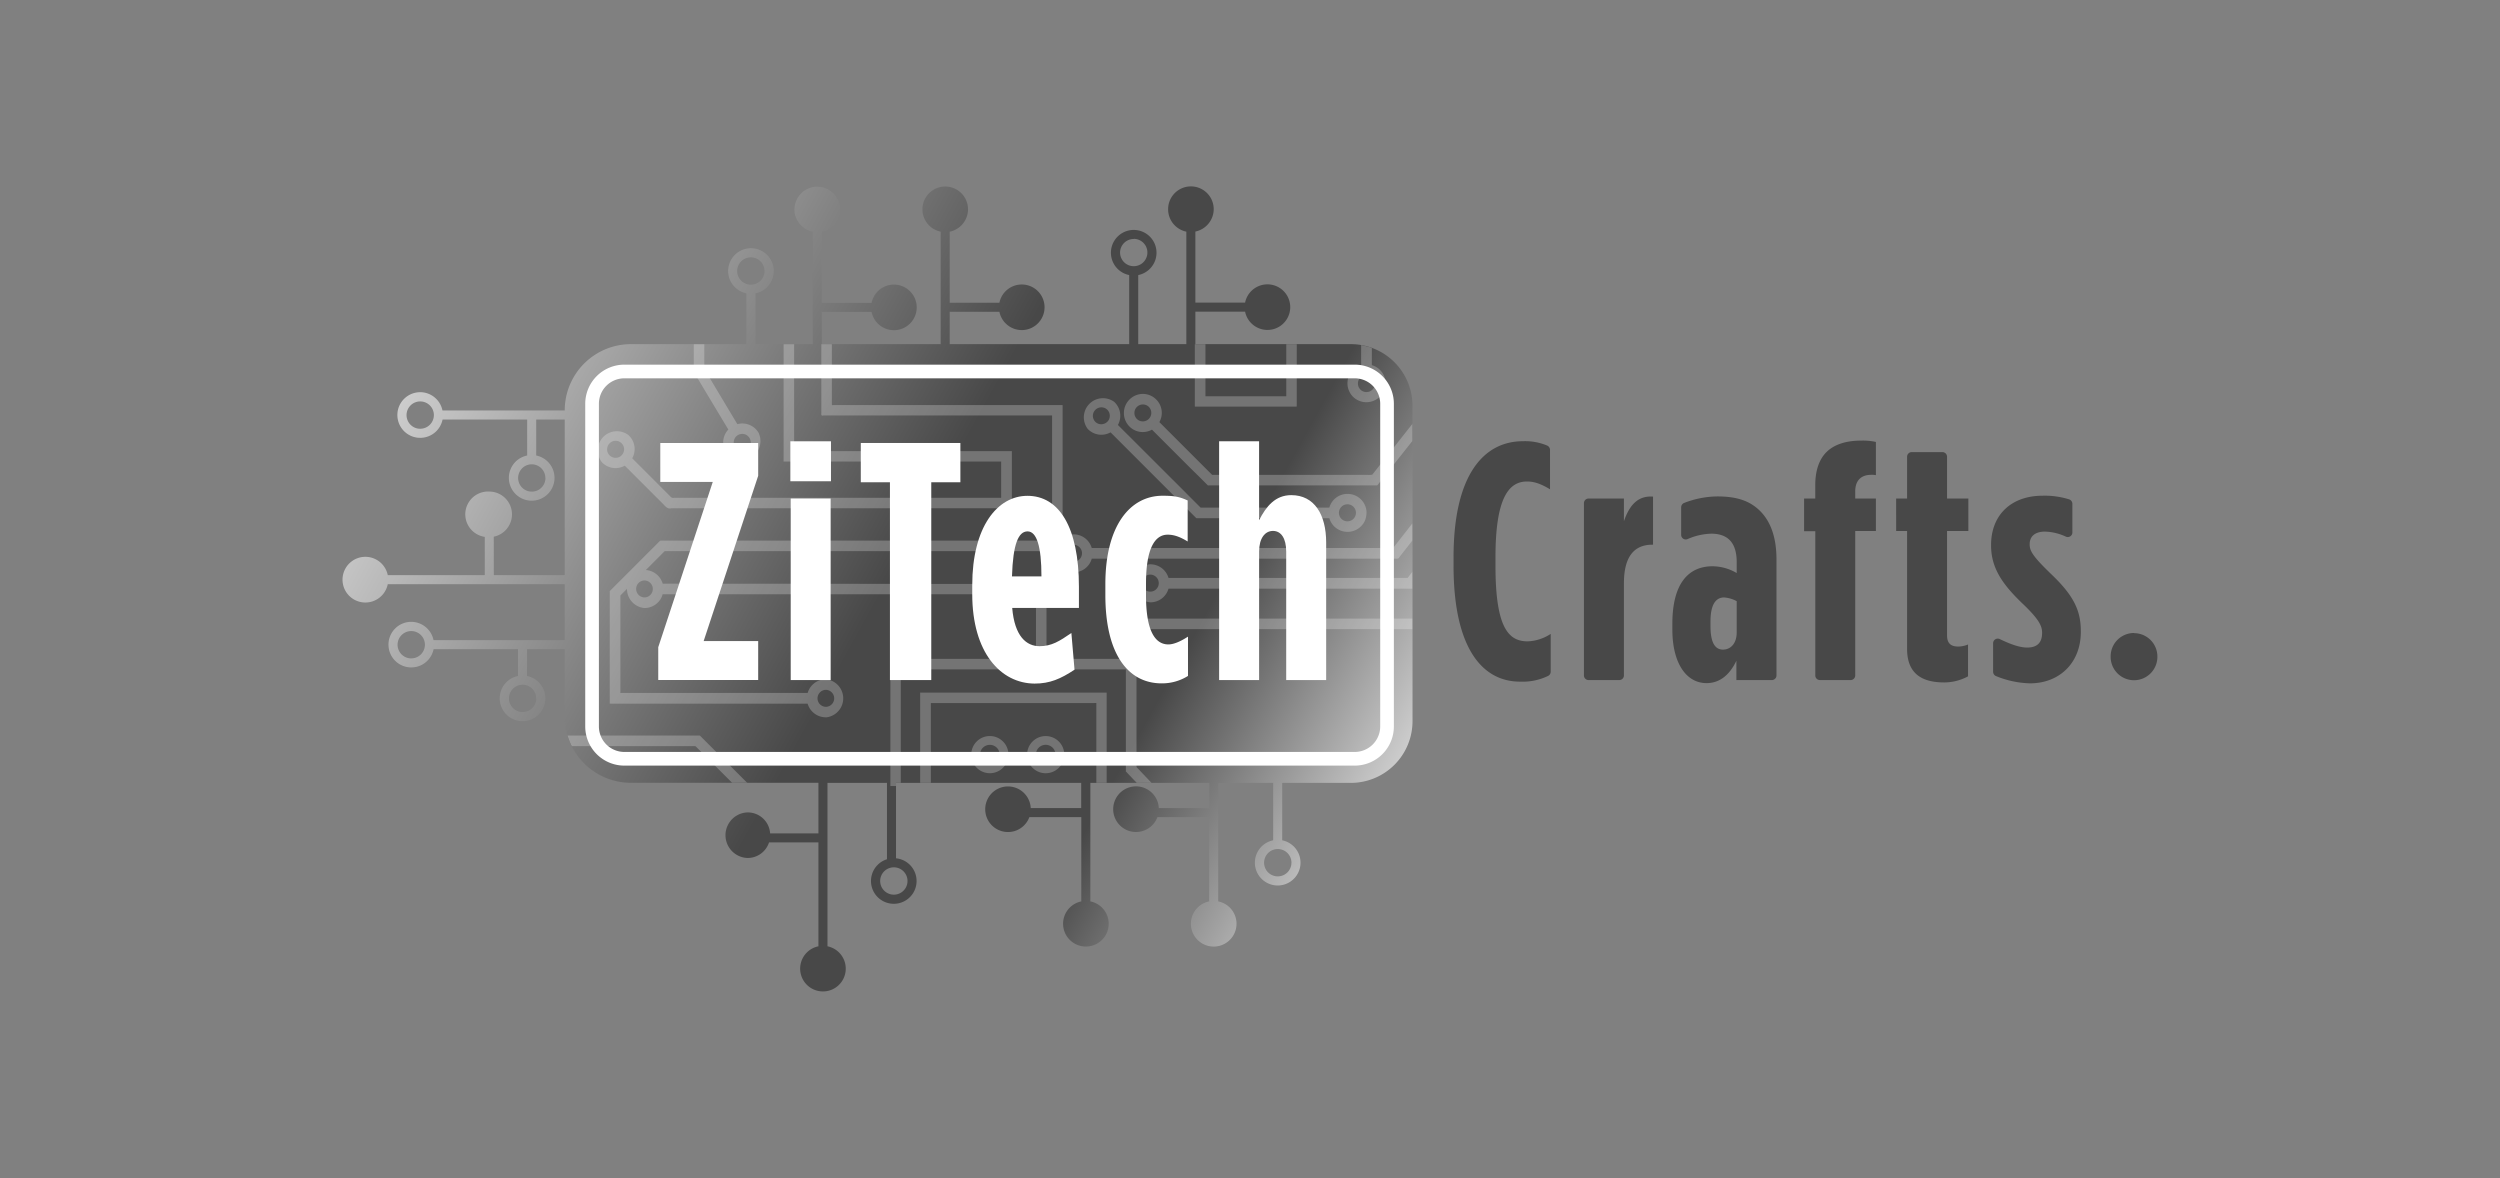<svg id="Layer_1" data-name="Layer 1" xmlns="http://www.w3.org/2000/svg" xmlns:xlink="http://www.w3.org/1999/xlink" viewBox="0 0 914.59 431"><rect x="0" y="0" width="914.59" height="431" fill="#808080" stroke="none"/><defs><style>.cls-1{fill:none;}.cls-2{fill:url(#linear-gradient);}.cls-3{fill:#fff;}.cls-4{fill:#484848;}.cls-5{clip-path:url(#clip-path);}.cls-6{clip-path:url(#clip-path-2);}.cls-7{opacity:0.24;}</style><linearGradient id="linear-gradient" x1="169.85" y1="105.46" x2="504.85" y2="291.15" gradientUnits="userSpaceOnUse"><stop offset="0" stop-color="#ccc"/><stop offset="0.49" stop-color="#484848"/><stop offset="0.77" stop-color="#484848"/><stop offset="1" stop-color="#ccc"/></linearGradient><clipPath id="clip-path"><rect class="cls-1" x="206.6" y="125.9" width="315.19" height="161.69"/></clipPath><clipPath id="clip-path-2"><path class="cls-1" d="M494.18,125.9H276.38V107.32a8.34,8.34,0,1,0-3.31,0V125.9H230.84a24.24,24.24,0,0,0-24.24,24.24v112a24.24,24.24,0,0,0,24.24,24.24h68.57v18.5H281.74a8.21,8.21,0,0,0-8.28-7.67,8.34,8.34,0,0,0,0,16.67,8.23,8.23,0,0,0,7.88-5.69h18.07v38a8.34,8.34,0,1,0,3.31,0V286.41h21.77v27.93a8.34,8.34,0,1,0,3.3-.34V286.41h67.75v9.22H377.08a8.33,8.33,0,0,0-16.65.41,8.33,8.33,0,0,0,16.15,2.89h19v30.84a8.34,8.34,0,0,0,1.69,16.51,8.34,8.34,0,0,0,1.62-16.52V286.41h43.51v9.22H423.94a8.35,8.35,0,1,0-.51,3.3h18.93v30.83a8.35,8.35,0,1,0,3.31,0V286.41h20.1v21a8.35,8.35,0,1,0,3.31,0v-21h25.1a22.58,22.58,0,0,0,22.57-22.57V148.47A22.58,22.58,0,0,0,494.18,125.9ZM269.69,99.15a5,5,0,1,1,5,5A5,5,0,0,1,269.69,99.15ZM332,322.3a5,5,0,1,1-5-5A5,5,0,0,1,332,322.3Zm140.45-6.69a5,5,0,1,1-5-5A5,5,0,0,1,472.46,315.61Zm-322-88.12a8.34,8.34,0,1,0,8.18,10h30.88v9.81a8.35,8.35,0,1,0,3.31,0v-9.81H206.6v-3.31h-48A8.36,8.36,0,0,0,150.41,227.49Zm45.75,28a5,5,0,1,1-5-5A5,5,0,0,1,196.16,255.48Zm-45.75-14.62a5,5,0,1,1,5-5A5,5,0,0,1,150.41,240.86Zm3.28-97.39a8.35,8.35,0,1,0,8.18,10h30.95v13.16a8.35,8.35,0,1,0,3.31,0V153.47H206.6v-3.31H161.87A8.36,8.36,0,0,0,153.69,143.47Zm0,13.38a5,5,0,1,1,5-5A5,5,0,0,1,153.69,156.85Zm45.82,18a5,5,0,1,1-5-5A5,5,0,0,1,199.51,174.8Zm91.1-98.22a8.34,8.34,0,1,1,10,8.17V110.8h18.2a8.34,8.34,0,1,1,0,3.31h-18.2V125.9h-3.31V84.76A8.41,8.41,0,0,1,290.61,76.58Zm-110,133.77H206.6v3.31H141.86a8.36,8.36,0,1,1,0-3.31h35.49v-14A8.34,8.34,0,0,1,179,179.83a8.34,8.34,0,0,1,1.64,16.51ZM337.46,76.58a8.34,8.34,0,1,1,16.68,0,8.41,8.41,0,0,1-6.7,8.18v26h18.18a8.34,8.34,0,1,1,0,3.31H347.44V125.9h-3.31V84.75A8.34,8.34,0,0,1,337.46,76.58Zm75.64,24V125.9h3.31V100.63a8.34,8.34,0,1,0-3.31,0Zm1.66-13.2a5,5,0,1,1-5,5A5,5,0,0,1,414.76,87.43Zm12.58-10.85a8.34,8.34,0,1,1,16.68,0,8.41,8.41,0,0,1-6.71,8.18v26H455.5a8.34,8.34,0,1,1,0,3.31H437.31V125.9H434V84.75A8.35,8.35,0,0,1,427.34,76.58Z"/></clipPath></defs><title>Grayscale</title><path class="cls-2" d="M494.18,125.9H276.38V107.32a8.34,8.34,0,1,0-3.31,0V125.9H230.84a24.24,24.24,0,0,0-24.24,24.24v112a24.24,24.24,0,0,0,24.24,24.24h68.57v18.5H281.74a8.21,8.21,0,0,0-8.28-7.67,8.34,8.34,0,0,0,0,16.67,8.23,8.23,0,0,0,7.88-5.69h18.07v38a8.34,8.34,0,1,0,3.31,0V286.41h21.77v27.93a8.34,8.34,0,1,0,3.3-.34V286.41h67.75v9.22H377.08a8.33,8.33,0,0,0-16.65.41,8.33,8.33,0,0,0,16.15,2.89h19v30.84a8.34,8.34,0,0,0,1.69,16.51,8.34,8.34,0,0,0,1.62-16.52V286.41h43.51v9.22H423.94a8.35,8.35,0,1,0-.51,3.3h18.93v30.83a8.35,8.35,0,1,0,3.31,0V286.41h20.1v21a8.35,8.35,0,1,0,3.31,0v-21h25.1a22.58,22.58,0,0,0,22.57-22.57V148.47A22.58,22.58,0,0,0,494.18,125.9ZM269.69,99.15a5,5,0,1,1,5,5A5,5,0,0,1,269.69,99.15ZM332,322.3a5,5,0,1,1-5-5A5,5,0,0,1,332,322.3Zm140.45-6.69a5,5,0,1,1-5-5A5,5,0,0,1,472.46,315.61Zm-322-88.12a8.34,8.34,0,1,0,8.18,10h30.88v9.81a8.35,8.35,0,1,0,3.31,0v-9.81H206.6v-3.31h-48A8.36,8.36,0,0,0,150.41,227.49Zm45.75,28a5,5,0,1,1-5-5A5,5,0,0,1,196.16,255.48Zm-45.75-14.62a5,5,0,1,1,5-5A5,5,0,0,1,150.41,240.86Zm3.28-97.39a8.35,8.35,0,1,0,8.18,10h30.95v13.16a8.35,8.35,0,1,0,3.31,0V153.47H206.6v-3.31H161.87A8.36,8.36,0,0,0,153.69,143.47Zm0,13.38a5,5,0,1,1,5-5A5,5,0,0,1,153.69,156.85Zm45.82,18a5,5,0,1,1-5-5A5,5,0,0,1,199.51,174.8Zm91.1-98.22a8.34,8.34,0,1,1,10,8.17V110.8h18.2a8.34,8.34,0,1,1,0,3.31h-18.2V125.9h-3.31V84.76A8.41,8.41,0,0,1,290.61,76.58Zm-110,133.77H206.6v3.31H141.86a8.36,8.36,0,1,1,0-3.31h35.49v-14A8.34,8.34,0,0,1,179,179.83a8.34,8.34,0,0,1,1.64,16.51ZM337.46,76.58a8.34,8.34,0,1,1,16.68,0,8.41,8.41,0,0,1-6.7,8.18v26h18.18a8.34,8.34,0,1,1,0,3.31H347.44V125.9h-3.31V84.75A8.34,8.34,0,0,1,337.46,76.58Zm75.64,24V125.9h3.31V100.63a8.34,8.34,0,1,0-3.31,0Zm1.66-13.2a5,5,0,1,1-5,5A5,5,0,0,1,414.76,87.43Zm12.58-10.85a8.34,8.34,0,1,1,16.68,0,8.41,8.41,0,0,1-6.71,8.18v26H455.5a8.34,8.34,0,1,1,0,3.31H437.31V125.9H434V84.75A8.35,8.35,0,0,1,427.34,76.58Z"/><path class="cls-3" d="M240.81,236.77l19.95-60.47h-19.2V162.06h35.81v12l-19.95,60.47h19.95v14.25H240.81Z"/><path class="cls-3" d="M289.14,161.44H304v14.62H289.14Zm.13,20.94h14.61v66.41H289.27Z"/><path class="cls-3" d="M325.57,176.43H314.91V162.06h36.43v14.37H340.69v72.36H325.57Z"/><path class="cls-3" d="M355.68,217.32V214.1c0-21.32,9.17-32.71,20.2-32.71,11.52,0,18.83,11.39,18.83,33.33v7.68H370.3c.87,10.41,5.21,14,10,14,4.46,0,7.31-1.86,11.65-4.83L393.1,245c-5.08,3.35-9,5.08-14.62,5.08C366.09,250,355.68,238.76,355.68,217.32ZM381,210.87c0-11-1.74-16.47-5.08-16.47s-5.33,4.58-5.7,16.47Z"/><path class="cls-3" d="M404.38,217.69v-4c0-21.3,9-32.33,20.94-32.33,4.33,0,6.19.37,9.17,1.73v15c-2.48-1.49-4.71-2.49-7.31-2.49-4.59,0-7.93,4.84-7.93,17.85v4.46c0,12.89,3.34,17.84,8.17,17.84,2.11,0,4.71-1.24,7.19-2.85v14.38A17.82,17.82,0,0,1,425,250C412.56,250,404.38,239.13,404.38,217.69Z"/><path class="cls-3" d="M446,161.44h14.62v28.87c2.6-5.08,5.95-9.17,11.77-9.17,8.43,0,12.77,7.06,12.77,17.34v50.31H470.54v-47c0-4.83-1.86-7.56-4.83-7.56s-5.08,2.73-5.08,7.56v47H446Z"/><path class="cls-4" d="M531.76,206.91v-3c0-30.36,11.15-42.5,25.4-42.5A20.78,20.78,0,0,1,566,163a1.73,1.73,0,0,1,1.05,1.58V179c-3.09-1.85-5.57-2.85-8.42-2.85-6.57,0-11.53,5.82-11.53,27.64V207c0,22.8,4.84,27.63,11.78,27.63a16.35,16.35,0,0,0,8.42-2.73v13.82a1.73,1.73,0,0,1-.94,1.55,21.37,21.37,0,0,1-10.21,2.1C542.29,249.41,531.76,237.15,531.76,206.91Zm47.7-22.84a1.69,1.69,0,0,1,1.69-1.69h12.94v8.3c2-5.83,5.08-9.42,10.65-9v17.59h-.25q-10.4,0-10.4,14.13V247.1a1.69,1.69,0,0,1-1.7,1.69H581.15a1.69,1.69,0,0,1-1.69-1.69Zm32.35,46.26v-2.11c0-14.86,5.94-21.06,14.74-21.06a17.76,17.76,0,0,1,8.8,2.48v-4q0-10.39-9.29-10.4a22.9,22.9,0,0,0-8.73,2,1.68,1.68,0,0,1-2.3-1.57V185.64A1.74,1.74,0,0,1,616.1,184a34.29,34.29,0,0,1,12.19-2.39c7.31,0,12,1.73,15.61,5.32,4,4,6,9.92,6,17.72V247.1a1.69,1.69,0,0,1-1.7,1.69H635.23v-7.06c-2.6,5.45-6.32,8.18-10.91,8.18C616.89,249.91,611.81,242.6,611.81,230.33Zm23.54,1v-11.4a11.6,11.6,0,0,0-4.59-1.36c-3,0-5,2.47-5,8.8v1.73c0,6.57,2,8.55,4.58,8.55S635.35,235.66,635.35,231.32Zm28.75-37H660V182.38h4.09v-4.84c0-5.32,1.36-9.41,4.09-12.14s7.06-4.21,12.63-4.21a22.06,22.06,0,0,1,5.46.49v12.15a6.85,6.85,0,0,0-1.74-.12c-3.59,0-5.82,2-5.82,6.06v2.61h7.56v11.89h-7.56V247.1a1.69,1.69,0,0,1-1.69,1.69H665.79a1.68,1.68,0,0,1-1.69-1.69Zm33.58,43.12V194.27h-4V182.38h4V167.09a1.69,1.69,0,0,1,1.69-1.69h11.24a1.69,1.69,0,0,1,1.69,1.69v15.29h7.8v11.89h-7.8v38.17c0,3,1.49,4.09,4.09,4.09a9.75,9.75,0,0,0,3.59-.75v11.65a18.42,18.42,0,0,1-8.67,2.23C704.37,249.66,697.68,247.43,697.68,237.39Zm31.47,8.38V235.3a1.7,1.7,0,0,1,2.47-1.49c3.9,1.89,7.27,3.09,10,3.09,3.59,0,5.45-1.74,5.45-5.33v-.12c0-2.36-1-4.84-7.44-10.91C732.87,214,728.41,208,728.41,199.6v-.25c0-11,7.43-18,18.83-18a29.82,29.82,0,0,1,9.71,1.33,1.74,1.74,0,0,1,1.2,1.64v10.46a1.68,1.68,0,0,1-2.34,1.56,19.44,19.44,0,0,0-7.7-1.86c-3.6,0-5.58,1.73-5.58,4.59v.12c0,2.36,1.12,4.33,7.93,10.9,8.18,7.81,10.78,13.26,10.78,20.82v.25c0,11.52-8,18.83-18.58,18.83a34.84,34.84,0,0,1-12.44-2.65A1.73,1.73,0,0,1,729.15,245.77Zm51.55-14.2h0a8.55,8.55,0,0,1,8.55,8.55v.12a8.55,8.55,0,0,1-8.55,8.55h0a8.55,8.55,0,0,1-8.55-8.55v-.12A8.55,8.55,0,0,1,780.7,231.57Z"/><g class="cls-5"><g class="cls-6"><g class="cls-7"><g id="circuit_heart" data-name="circuit heart"><path class="cls-3" d="M659.64,132.5a6.8,6.8,0,1,0-6.8-6.8A6.8,6.8,0,0,0,659.64,132.5Zm0-10.38a3.59,3.59,0,1,1-3.59,3.58A3.59,3.59,0,0,1,659.64,122.12Z"/><path class="cls-3" d="M494.21,312.15A6.8,6.8,0,1,0,501,319,6.81,6.81,0,0,0,494.21,312.15Zm0,10.38A3.58,3.58,0,1,1,497.8,319,3.58,3.58,0,0,1,494.21,322.53Z"/><path class="cls-3" d="M288,315.76a6.91,6.91,0,0,0-5,6.67v.25a7,7,0,0,0,13.92-.25v-.25a6.86,6.86,0,0,0-5-6.41v-9.85c0-.33,0-.67,0-1l-.71-.71-1.42-1.42-9-9L262.94,276l-6.74-6.74c-.13-.23-.4-.16-.63-.17H197.23a6.91,6.91,0,0,0-6.66-5h-.26a7,7,0,0,0,.25,13.91h.26a6.92,6.92,0,0,0,4.84-2.21,6.13,6.13,0,0,0,1.56-2.82h56.95c.13,0,.28,0,.36.1l5.68,5.69L278,296.54l8.78,8.78.81.81.4.4a3.47,3.47,0,0,1,0,.56Zm-95.15-42.59a3.08,3.08,0,0,1-2.16,1h-.12a3.11,3.11,0,0,1-.11-6.22h0a3.12,3.12,0,0,1,3.21,3A3.07,3.07,0,0,1,192.84,273.17Zm97,46.16a3.09,3.09,0,0,1,3.23,3v.11a3.11,3.11,0,0,1-6.22.11h0A3.11,3.11,0,0,1,289.8,319.33Z"/><path class="cls-3" d="M494.21,289.88a6.8,6.8,0,1,0,6.8,6.8A6.81,6.81,0,0,0,494.21,289.88Zm0,10.39a3.59,3.59,0,1,1,3.59-3.59A3.59,3.59,0,0,1,494.21,300.27Z"/><path class="cls-3" d="M666.73,219.1a6.91,6.91,0,0,0-6.66-5h-.26a6.86,6.86,0,0,0-4.84,2.21,6.94,6.94,0,0,0-1.56,2.8l-29.55-.5-7.65-.13-3.83-.07-1.91,0h-1l-1.1,0-8.78.34-4.39.18-1.1,0-.55,0h-.2V219l0,.27.22,2.18.22,2.18.11,1.09,0,.28,0,.13a.47.47,0,0,0,.1.1l.4.37,3.25,3c2.16,1.94,4.36,4,6.47,5.86l12,9.52,12,9.51,6,4.77,2.49,2,.54.43a2.55,2.55,0,0,1,0,.68v1.25l-1,.34a2.65,2.65,0,0,0-1,.41,6.7,6.7,0,0,0-1.59,1.51,6.89,6.89,0,0,0-1.42,4.21v.25a7,7,0,0,0,13.92-.25v-.25a6.9,6.9,0,0,0-2.21-4.85,12.48,12.48,0,0,0-1.33-1,4,4,0,0,0-1.49-.76V260a6.75,6.75,0,0,0,0-1.2l-1-.76-3.51-2.78-6-4.76-12-9.52-12-9.53-4.43-3.52L600,226.2c-.51-.21-.34-.78-.44-1.21l-.13-1.38-.14-1.38c-.14-.33.26-.18.45-.21h.69l2.77.05,5.54.09,15,.26,29.59.5a6.92,6.92,0,0,0,6.67,5.06h.26a6.88,6.88,0,0,0,4.84-2.21,6.13,6.13,0,0,0,1.56-2.82,8.76,8.76,0,0,0,.28-2.14A7.21,7.21,0,0,0,666.73,219.1Zm-25.41,47.68a3.19,3.19,0,0,1,1,2.17v.11a3.1,3.1,0,0,1-3,3.11,3.11,3.11,0,0,1-3.22-3h0a3.11,3.11,0,0,1,5.23-2.39Zm21-43.64a3.08,3.08,0,0,1-2.16,1h-.12a3.11,3.11,0,0,1-.11-6.21h0a3.11,3.11,0,0,1,3.21,3A3.07,3.07,0,0,1,662.34,223.14Z"/><path class="cls-3" d="M659.64,153.65a6.8,6.8,0,1,0-6.8-6.79A6.8,6.8,0,0,0,659.64,153.65Zm0-10.38a3.59,3.59,0,1,1-3.59,3.59A3.59,3.59,0,0,1,659.64,143.27Z"/><path class="cls-3" d="M382.55,269.28a6.8,6.8,0,1,0,6.8,6.79A6.8,6.8,0,0,0,382.55,269.28Zm0,10.38a3.59,3.59,0,1,1,3.59-3.59A3.59,3.59,0,0,1,382.55,279.66Z"/><path class="cls-3" d="M616.81,260.6,601.64,242l-3.79-4.65-2-2.38-1.21-1.48-.31-.37-.15-.19c-.05-.06-.09-.14-.18-.11H571.61c-.19,0-.46,0-.57,0V214c0-.1,0-.16.11-.22l.19-.2.38-.38,4.1-4.09,4.23-4.23.77-.77L581,204l.1-.1H648.4a5.17,5.17,0,0,0,5,3.77h.19a5.22,5.22,0,0,0-.19-10.44h-.19A5.19,5.19,0,0,0,648.4,201H580.14a1.76,1.76,0,0,0-.23,0l-.51.51L578,202.83l-4.27,4.27-4.41,4.41-.68.67-.34.34-.16.17c-.06.06,0,.16,0,.23v22.74c0,.13.12.06.19.08h24.38c.15,0,.24.25.36.38l.69.83,1.84,2.26,3.79,4.64,15.17,18.57,3.84,4.7a4.45,4.45,0,0,1,.06,1.16v44h2.89V266.51c0-.17,0-.36-.12-.48Zm34.88-59.79a2.34,2.34,0,0,1,1.62-.74h.09a2.33,2.33,0,0,1,1.71,3.92,2.3,2.3,0,0,1-1.63.74h0a2.33,2.33,0,0,1-1.79-3.92Z"/><path class="cls-3" d="M556.41,38.5a6.93,6.93,0,0,0,7,6.71h.26a7.49,7.49,0,0,0,1.17-.16l15.44,16.76,8.58,9.32L591,73.46l.84.91c.22.29.58.53.7.87v62.43c0,.15-.08.25-.16.36l-.26.32-.51.66-2.78,3.55-5.66,7.23-40.25,51.46-19.57,25a7.7,7.7,0,0,1-1.45.05h-106a8.12,8.12,0,0,0-2.57,0V246h3.85V230.39a26.42,26.42,0,0,1,3.65-.22H524.94c.12,0,.23,0,.28-.11l20.69-26.44,40.26-51.46,5.66-7.23,2.88-3.68.9-1.16.46-.58c.14-.19.35-.36.29-.63V73.81c0-.18-.12-.29-.23-.42l-.34-.37-.68-.74-1.32-1.43-2.14-2.33-8.59-9.32L568.28,43.15c.06-.06.13-.1.18-.16A6.14,6.14,0,0,0,570,40.17,9.26,9.26,0,0,0,570.3,38a7.58,7.58,0,0,0-.26-1.71,6.92,6.92,0,0,0-6.67-5h-.26a7,7,0,0,0-6.7,7.21Zm4.68-2.37a3.06,3.06,0,0,1,2.16-1h0a3.12,3.12,0,0,1,3.21,3,3.11,3.11,0,0,1-3,3.23h-.12a3.11,3.11,0,0,1-2.27-5.23Z"/><path class="cls-3" d="M625.83,75.5a7,7,0,0,0-1.45,13.69v60.28c0,.13,0,.27-.09.36l-5.15,6.39-16.38,20.27-4.93,6.11-2.47,3.06c-.11.09.06,0,.12.06H651.2a6.9,6.9,0,0,0,6.66,5h.26a7,7,0,0,0-.25-13.92h-.26a6.9,6.9,0,0,0-6.41,5H605.56c-.71,0-1.56,0-2.16,0l1.4-1.73,2.79-3.46,14.54-18,6-7.36c.21-.16.15-.42.15-.65V89.05a6.91,6.91,0,0,0,2.95-1.85,6,6,0,0,0,1.56-2.81,8.83,8.83,0,0,0,.28-2.14,7.34,7.34,0,0,0-.27-1.72,6.9,6.9,0,0,0-6.66-5Zm29.76,106.17a3.06,3.06,0,0,1,2.16-1h.12a3.11,3.11,0,0,1,.11,6.22h0a3.12,3.12,0,0,1-3.21-3A3.07,3.07,0,0,1,655.59,181.67Zm-26.4-99.32a3.11,3.11,0,0,1-3,3.22h-.12a3.11,3.11,0,0,1-2.27-5.23,3.06,3.06,0,0,1,2.16-1h0A3.12,3.12,0,0,1,629.19,82.35Z"/><path class="cls-3" d="M588,300.92l-1.25-1.2-4.17-4-7.83-7.56-5.86-5.67-.89-.85-.22-.21a1.46,1.46,0,0,0-.3,0H543.68c-.09,0-.15-.14-.22-.2l-.44-.45-2-2.16-2.06-2.17c-.84-.5-.48-1.47-.56-2.28v-29a6.93,6.93,0,0,0,5-6.67v-.25a7,7,0,0,0-13.92.24v.26a6.94,6.94,0,0,0,2.21,4.85,7,7,0,0,0,2.82,1.56v32c0,.09,0,.19,0,.26l.19.2.76.8,2.7,2.84,2.72,2.85.76.8c.14.11.23.32.4.35h24a.49.49,0,0,1,.17,0l.12.12.5.49,5.23,5.05,7.83,7.56,3.65,3.53.71.68c0,.07.15.11.15.19v36c0,.23.07.49-.08.69l-.35.6-.88,1.51-7.81,13.4L573,359l-.83,1.4-.41.71c-.07.11-.13.24-.2.34H540.43c-.14,0-.21.19-.32.28L538.92,363l-4,4.38-1.14,1.23-.57.61c-.15.22-.49.37-.4.69v10.65c.33.28.74.51,1.1.77l2.25,1.53,2.16,1.47a6.79,6.79,0,1,0,6.59-5.21,6.76,6.76,0,0,0-4.65,1.87l-1.7-1.16-1.27-.86a7.55,7.55,0,0,1-.62-.44v-7.22c-.06-.18.14-.27.22-.39l.32-.35.65-.7,3.42-3.7.67-.73c.06-.05.1-.15.18-.15h31.67c.13-.19.25-.41.37-.62l.73-1.24,1.45-2.48,2.28-3.91,7.81-13.4,1.08-1.85.62-1.07a.75.75,0,0,0,.13-.58V301.25C588.22,301.1,588,301,588,300.92Zm-51.42-59.35a3.11,3.11,0,0,1-3.22-3v-.12a3.11,3.11,0,0,1,6.21-.1h0A3.11,3.11,0,0,1,536.54,241.57Zm8.32,140.74a3.59,3.59,0,1,1-3.58,3.58A3.58,3.58,0,0,1,544.86,382.31Z"/><path class="cls-3" d="M588.8,34.76A4.86,4.86,0,1,0,587.33,28,4.83,4.83,0,0,0,588.8,34.76Zm.7-5.33a2.28,2.28,0,0,1,1.93-1.06,2.36,2.36,0,0,1,1.24.36,2.3,2.3,0,0,1,.69,3.17,2.34,2.34,0,0,1-3.17.7A2.29,2.29,0,0,1,589.5,29.43Z"/><path class="cls-3" d="M603.63,278.32l-13.63-17-3.4-4.24-1.89-2.36-1.09-1.35a.27.27,0,0,0-.07-.08h-24c-.32.09-.21-.23-.23-.43V207.15a8.7,8.7,0,0,1,0-1.26l.83-1,4.58-5.36,9.19-10.74L600,158.27l3.29-3.84,1-1.22a3,3,0,0,0,.48-.62V83.16c0-.1.16-.16.24-.24l1.06-.92L612,77l10.29-8.87a5.18,5.18,0,0,0,5.55.11,5.68,5.68,0,0,0,.7-.51l.15-.13a5.22,5.22,0,0,0-7-7.79l-.15.13c-.17.16-.32.33-.47.5a5.16,5.16,0,0,0-.7,5.5l-10.28,8.86-5.86,5.06-1.87,1.61a2.94,2.94,0,0,0-.44.42v69.71a1.73,1.73,0,0,1-.27.35l-.59.69-3.25,3.8-26.13,30.55-9.19,10.74-4.61,5.39-1.47,1.71a14.94,14.94,0,0,0-.07,2.23v48.42c0,.35-.15.91.4.74h24.47a5.06,5.06,0,0,1,1,.05l.61.77,1.52,1.89,3.41,4.25,13.62,17,3.75,4.68a4.27,4.27,0,0,1,.07,1.14v43.5h2.89V284.19c0-.16,0-.35-.12-.47ZM623.55,62l.06-.06a2.33,2.33,0,0,1,3.11,3.48h0A2.33,2.33,0,1,1,623.55,62Z"/><path class="cls-3" d="M588.8,50.06a4.92,4.92,0,0,0,2.63.77,4.87,4.87,0,1,0-2.63-.77Zm.7-5.34a2.3,2.3,0,0,1,3.17-.69,2.29,2.29,0,0,1,.69,3.17,2.35,2.35,0,0,1-3.17.7A2.3,2.3,0,0,1,589.5,44.72Z"/><path class="cls-3" d="M403.12,408.5V365.61a4,4,0,0,1,.07-1.16l4-4.32L418,348.47l2.33-2.52.49-.53c.18-.12.46,0,.69-.06h26.37c2.12.67,2.5-1.69,3.48-3l2.24-3.85.66-1.12.33-.56.16-.29a1.67,1.67,0,0,0,0-.32V312.42c-.91-1-2-2-2.92-2.86l-2.44-2.37-1.5-1.45-.38-.36c-.13-.11-.23-.3-.42-.24H422.82c-.25.07-.34-.2-.5-.33l-.44-.46-.94-1-4.87-5.12L406.32,288l-1-1.05a3.73,3.73,0,0,1-.46-.52v-33c0-.09-.08,0-.13-.06h-68c-.18-.06-.07.17-.1.26v82.26a6,6,0,0,1,0,1.05l-.72.79-3.78,4.11-8,8.7-1.57,1.71-.36.39a2.24,2.24,0,0,1-.52,0H190.48a6.91,6.91,0,0,0-6.66-5h-.26a7,7,0,0,0,.25,13.92h.25a6.87,6.87,0,0,0,6.41-5H323a5.64,5.64,0,0,0,.93,0l.64-.69,2.42-2.64,8-8.7,4.21-4.59,1.27-1.39a10.27,10.27,0,0,0,.07-1.85V257.35c0-.05,0-.18.06-.15h59.69a5,5,0,0,1,.79,0V288a8.85,8.85,0,0,0,.82.92l1.71,1.79,9.75,10.24,4.87,5.12,1.5,1.58.78.82.39.4c.07.06.11.18.21.17h24.56c.19,0,.29.23.45.34l.85.82,2.25,2.18.9.87c.28.28.59.54.83.83V335.3a.39.39,0,0,1-.1.34l-.18.32-.37.64-1.87,3.2c-.56.75-.77,2.09-2,1.71H419.16a.38.38,0,0,0-.11.11l-.86.92-3.06,3.32-10.77,11.66-5,5.37c-.17.1-.12.3-.13.47V408.5a6.8,6.8,0,1,0,3.85,0Zm-217-51.81a3.1,3.1,0,0,1-2.17,1h-.11a3.11,3.11,0,0,1-.11-6.22h0a3.11,3.11,0,0,1,2.39,5.23ZM401.2,418.57a3.59,3.59,0,1,1,3.58-3.59A3.59,3.59,0,0,1,401.2,418.57Z"/><path class="cls-3" d="M414,394V368.84a10.17,10.17,0,0,1,0-1.47l2.29-2.49,7.26-7.85,1.44-1.56.33-.36c.11-.12.2-.27.39-.22h29.42c.21,0,.49.06.65-.06l.35-.59,1.38-2.37,4.5-7.71,2.64-4.54.83-1.4a.54.54,0,0,0,.07-.39V306.51c0-.06,0-.13,0-.17l-.13-.12-.25-.24-.5-.49-6.65-6.43L455,296l-1.8-1.74-1-1-.5-.49c-.22,0-.46,0-.69,0H428.5a5.71,5.71,0,0,1-1.25-.05l-1.86-2-4.82-5.06-4.43-4.66c-.11-.16-.36-.27-.36-.48V241.1c0-.11-.12,0-.17-.06H325.73a4.83,4.83,0,0,0,0,1v89.24a1.18,1.18,0,0,1-.18.21l-.39.43-4,4.39-3.74,4.08H224.83a6.92,6.92,0,0,0-6.67-5h-.25a7,7,0,0,0,.25,13.92h.25a6.9,6.9,0,0,0,4.85-2.21,7,7,0,0,0,1.56-2.82h94.23l4.88-5.33,4.6-5,.69-.75a2.3,2.3,0,0,0,.32-.38V245.43a3,3,0,0,1,0-.53h82c.14,0,.42-.09.34.15v37c-.05.21.15.31.26.45l.39.41,5.21,5.47,4.82,5.07,3,3.11.1.09h24.45l.28.27.57.55,1.33,1.29,3.13,3,5.87,5.67c.16.19.44.34.5.57V336.2a3.92,3.92,0,0,1,0,.91l-.47.8-2.51,4.3-4.15,7.12-.78,1.34-.2.34c-.09.07-.24,0-.37,0H424a.15.15,0,0,0-.18.08l-.29.31-.58.62-2.18,2.37-7.26,7.85-3.28,3.55c-.11.07-.08.19-.08.3v28.06A6.78,6.78,0,1,0,414,394ZM220.43,344.38a3.06,3.06,0,0,1-2.16,1h-.11a3.11,3.11,0,0,1-.11-6.22h0a3.12,3.12,0,0,1,3.22,3A3.07,3.07,0,0,1,220.43,344.38Zm192.06,59.76a3.59,3.59,0,1,1,3.58-3.59A3.59,3.59,0,0,1,412.49,404.14Z"/><path class="cls-3" d="M532.86,46.22a6.94,6.94,0,0,0,7,6.71h.25a7,7,0,0,0,2.45-.55l14.21,15.42,7.69,8.34,1.92,2.09a14.56,14.56,0,0,1,1.33,1.53v46.49a2.73,2.73,0,0,1-.36.5l-.78,1-2.12,2.71-4.25,5.43-33.84,43.25-16.44,21c-.18.47-.68.31-1.08.34H399.4a6.92,6.92,0,0,0-6.67-5h-.25a6.9,6.9,0,0,0-4.85,2.21,7,7,0,0,0,5.1,11.7H393a6.87,6.87,0,0,0,6.41-5H510.05c.71-.05,1.58.24,1.91-.59l17.4-22.24,33.84-43.25,4.24-5.42,2.12-2.71,1.34-1.71a5,5,0,0,0,.62-.88V78.32c0-.17-.1-.26-.2-.38l-.31-.33-.61-.67-1.23-1.33-1.92-2.09-7.69-8.34-14-15.24a5.65,5.65,0,0,0,1-2,8.76,8.76,0,0,0,.28-2.14,7.21,7.21,0,0,0-.27-1.71,6.91,6.91,0,0,0-6.66-5h-.26a6.9,6.9,0,0,0-4.85,2.21A7,7,0,0,0,532.86,46.22ZM395,204.52a3.1,3.1,0,0,1-2.17,1h-.11a3.1,3.1,0,0,1-3.11-3,3.13,3.13,0,0,1,.83-2.23,3.19,3.19,0,0,1,2.17-1h0a3.11,3.11,0,0,1,2.39,5.23ZM537.54,43.85a3.1,3.1,0,0,1,2.17-1h0a3.11,3.11,0,1,1,.22,6.21h-.11a3.1,3.1,0,0,1-2.28-5.22Z"/><path class="cls-3" d="M603.35,50.06a4.86,4.86,0,1,0-1.47-6.72A4.89,4.89,0,0,0,603.35,50.06Zm.69-5.34a2.3,2.3,0,0,1,1.94-1,2.24,2.24,0,0,1,1.23.36,2.3,2.3,0,0,1,.7,3.17,2.35,2.35,0,0,1-3.17.7A2.31,2.31,0,0,1,604,44.72Z"/><path class="cls-3" d="M548.6,23.36v15.9c0,1.16,0,2.49.06,3.67l2.48,2.69,17.17,18.65,8.59,9.32,1.65,1.79c0,.37,0,.76,0,1.14v53.25c0,.11,0,.25,0,.34l-.23.29-.44.57-9.77,12.49-37.05,47.35-9.26,11.84-4.63,5.92L515.29,211l-.21.26c-.07.09-.13.21-.26.18H427.49a6.93,6.93,0,0,0-6.67-5h-.25a7,7,0,0,0,.25,13.91h.25a6.87,6.87,0,0,0,6.41-5h89.13c.23.07.32-.16.45-.31l.37-.47,2.76-3.53,4.63-5.92,9.26-11.84,37-47.35,10-12.83.79-1,.39-.5a.36.36,0,0,0,.09-.3V75.87c0-.67,0-1.36,0-2L579.75,71l-8.58-9.32L554,43l-1.48-1.61c-.07-.7,0-1.36,0-2.14v-16a6.92,6.92,0,0,0,3-1.89,6.15,6.15,0,0,0,1.57-2.81,9.33,9.33,0,0,0,.27-2.14,7.21,7.21,0,0,0-.27-1.71,6.91,6.91,0,0,0-6.66-5h-.26a6.94,6.94,0,0,0-1.55,13.65ZM423.09,215.44a3.06,3.06,0,0,1-2.16,1h-.11a3.11,3.11,0,0,1-2.28-5.23,3.14,3.14,0,0,1,2.16-1h0a3.12,3.12,0,0,1,3.21,3A3,3,0,0,1,423.09,215.44Zm125-200.89a3.06,3.06,0,0,1,2.16-1h0a3.11,3.11,0,0,1,3.21,3,3.11,3.11,0,0,1-3,3.22h-.12a3.1,3.1,0,0,1-2.27-5.22Z"/><path class="cls-3" d="M639.2,132.5a6.8,6.8,0,1,0-6.8-6.8A6.8,6.8,0,0,0,639.2,132.5Zm0-10.38a3.59,3.59,0,1,1-3.59,3.58A3.59,3.59,0,0,1,639.2,122.12Z"/><path class="cls-3" d="M639.2,140.06a6.8,6.8,0,1,0,6.79,6.8A6.81,6.81,0,0,0,639.2,140.06Zm0,10.38a3.59,3.59,0,1,1,3.58-3.58A3.59,3.59,0,0,1,639.2,150.44Z"/><path class="cls-3" d="M383.61,197.78h-142c-.24.08-.4.36-.61.53l-2.28,2.27-7.32,7.32-7.75,7.76c-.2.2-.4.39-.58.59v41c-.09.28.24.14.39.17h72a6.93,6.93,0,0,0,6.67,5h.26a7,7,0,0,0-.25-13.91h-.26a6.9,6.9,0,0,0-6.41,5H227.18c-.08,0-.27.06-.22-.1V217.84l.33-.33,6.88-6.88,7.32-7.32,1.38-1.38c.11-.1.2-.25.34-.3H386.49c.75,0,1.52,0,2.25,0V148.2a5.38,5.38,0,0,0-.92,0H304.73c-.59.19-.36-.45-.41-.81V104.8c0-.15.11-.11.21-.11h45.92a6.92,6.92,0,0,0,6.67,5h.26a6.91,6.91,0,0,0,4.84-2.22,6.15,6.15,0,0,0,1.57-2.81,9.41,9.41,0,0,0,.27-2.14,7.34,7.34,0,0,0-.27-1.72,6.9,6.9,0,0,0-6.66-5h-.26A6.91,6.91,0,0,0,352,98a6.75,6.75,0,0,0-1.56,2.81H300.83c-.18,0-.44-.06-.36.2v49.54c.08.64-.33,1.77.72,1.45h83.18a2.9,2.9,0,0,1,.52,0v45.73ZM299.9,253.37a3.06,3.06,0,0,1,2.16-1h.12a3.11,3.11,0,0,1,.11,6.21h0a3.11,3.11,0,0,1-3.21-3A3.07,3.07,0,0,1,299.9,253.37Zm55-152.73a3.06,3.06,0,0,1,2.16-1h0a3.12,3.12,0,0,1,3.21,3,3.11,3.11,0,0,1-3,3.22h-.12a3.11,3.11,0,0,1-2.27-5.23Z"/><path class="cls-3" d="M126.88,63.63h.06a6.83,6.83,0,1,0-.06,0Zm-2.56-9.31a3.59,3.59,0,1,1,2.59,6.1l0,1.6v-1.6a3.6,3.6,0,0,1-3.59-3.55A3.57,3.57,0,0,1,124.32,54.32Z"/><path class="cls-3" d="M116.67,107.53h-.26a7,7,0,0,0,.25,13.92h.26a6.87,6.87,0,0,0,6.41-5h16.88l.29-.28.57-.58,4-4,14.38-14.37,6.82-6.82c.24-.14.17-.41.18-.64V31.36a6.92,6.92,0,0,0,3.18-1.93,6.12,6.12,0,0,0,1.56-2.82,8.69,8.69,0,0,0,.28-2.14,7.21,7.21,0,0,0-.27-1.71,6.9,6.9,0,0,0-6.66-5h-.26a6.95,6.95,0,0,0-1.69,13.62v57c0,.14,0,.29-.1.37l-5.77,5.77-14.37,14.37-3.21,3.21-.33.33a1.14,1.14,0,0,1-.16.15H123.34A6.92,6.92,0,0,0,116.67,107.53Zm2.28,9.08a3.1,3.1,0,0,1-2.17,1h-.12a3.11,3.11,0,0,1-.1-6.22h0a3.12,3.12,0,0,1,2.39,5.23ZM161.39,24.8a3.11,3.11,0,0,1,3-3.22h0a3.11,3.11,0,0,1,2.39,5.23,3.87,3.87,0,0,1-.59.48h-3.4A3.12,3.12,0,0,1,161.39,24.8Z"/><path class="cls-3" d="M149.21,141.06c.21,0,.32-.28.49-.4l.93-.93,1.74-1.74,23.39-23.4,7.56-7.55,3.77-3.78,2-2,1.21-1.21.6-.6.3-.3c.1-.1,0-.27.05-.41V26.23c0-.21-.13-.64.24-.52h57.16c.49-.41.94-.92,1.41-1.38l2.47-2.46,1.81-1.81a6.86,6.86,0,0,0,2.94.68h.25a6.91,6.91,0,0,0,4.85-2.22,6.23,6.23,0,0,0,1.56-2.81,8.76,8.76,0,0,0,.28-2.14,7.21,7.21,0,0,0-.27-1.71,6.91,6.91,0,0,0-6.66-5H257A6.86,6.86,0,0,0,252.18,9a6.9,6.9,0,0,0-.76,8.49l-1.63,1.63-1.92,1.93c-.27.25-.52.54-.81.77H187.39V97.32c0,.08,0,.17,0,.23l-.17.17-.34.34-.69.69-1.79,1.79-3.78,3.78L173,111.87l-23.39,23.39-1.19,1.19-.53.53c-.09.07-.16.21-.28.22H91.94V91.52c0-.09,0-.21.1-.17h31.43a6.9,6.9,0,0,0,6.66,5h.26a7,7,0,0,0-.25-13.92h-.26a6.89,6.89,0,0,0-6.41,5H88.27s-.21-.06-.18,0v53.51ZM255,11.66a3.1,3.1,0,0,1,2.17-1h0a3.11,3.11,0,0,1,.23,6.21h-.12a3.11,3.11,0,0,1-1.19-.23L254.41,15a3.28,3.28,0,0,1-.25-1.09A3.14,3.14,0,0,1,255,11.66ZM127.86,87.3a3.1,3.1,0,0,1,2.16-1h.12a3.11,3.11,0,0,1,2.27,5.23,3.06,3.06,0,0,1-2.16,1h0a3.12,3.12,0,0,1-3.21-3A3.08,3.08,0,0,1,127.86,87.3Z"/><path class="cls-3" d="M260.93,88.66a6.23,6.23,0,0,0,1.56-2.81,8.76,8.76,0,0,0,.28-2.14A7.21,7.21,0,0,0,262.5,82a6.93,6.93,0,0,0-6.67-5h-.26a6.94,6.94,0,0,0-1.76,13.59v45.12a.72.72,0,0,0,.1.52l3.83,6.4,8.32,13.87.39.64a6.91,6.91,0,0,0-.89,8.31l.13.22a7,7,0,0,0,11.81-7.37l-.13-.22a6.9,6.9,0,0,0-7.61-2.91l-.4-.65-8.31-13.87-3.33-5.55a5.76,5.76,0,0,1-.06-1.25V90.62A6.83,6.83,0,0,0,260.93,88.66Zm8.91,70.58a3.1,3.1,0,0,1,4.3.91l.06.1a3.11,3.11,0,0,1-5.28,3.29h0A3.13,3.13,0,0,1,269.84,159.24ZM256.62,86.92h-1.57a3.1,3.1,0,0,1,.66-6.1h0a3.11,3.11,0,0,1,3.21,3A3.07,3.07,0,0,1,258.1,86,2.93,2.93,0,0,1,256.62,86.92Z"/><path class="cls-3" d="M369.85,431.11h.1a6.8,6.8,0,0,0,.1-13.59h0a6.84,6.84,0,0,0-6.89,6.7,6.8,6.8,0,0,0,6.69,6.89Zm.1-10.38a3.59,3.59,0,1,1,0,7.17v1.6l-.05-1.6a3.59,3.59,0,0,1-3.53-3.64A3.59,3.59,0,0,1,370,420.73Z"/><path class="cls-3" d="M147.32,63.45h.06a6.79,6.79,0,0,0,6.73-6.85,6.8,6.8,0,1,0-6.79,6.85Zm-2.56-9.31a3.59,3.59,0,0,1,6.14,2.49,3.57,3.57,0,0,1-3.55,3.61l0,1.61V60.24a3.59,3.59,0,0,1-2.56-6.1Z"/><path class="cls-3" d="M348.7,430.8h.1a6.8,6.8,0,0,0,.1-13.59h0a6.85,6.85,0,0,0-6.89,6.7,6.8,6.8,0,0,0,6.69,6.89Zm.1-10.38a3.59,3.59,0,1,1,0,7.17v1.61l-.05-1.61a3.54,3.54,0,0,1-2.52-1.09,3.48,3.48,0,0,1-1-2.54A3.59,3.59,0,0,1,348.8,420.42Z"/><path class="cls-3" d="M263.52,400.4v-88c0-.34.09-.72-.26-.92L253.83,302l-13.59-13.59-.53-.53-.27-.27c-.08-.1-.23,0-.35-.05H180.32c-1.09,0-2.2,0-3.26,0V159.46c0-.13-.07-.31.07-.39l.3-.3.6-.6,1.6-1.6,3.3-3.31,26.45-26.44L215.2,121l1.71-1.71.47-.46c.14-.16.38-.28.31-.53v-60s0-.17.05-.14h58.41a5.18,5.18,0,0,0,5,3.78h.2a5.22,5.22,0,0,0-.19-10.43H281a5.19,5.19,0,0,0-3.64,1.66,5.37,5.37,0,0,0-1.17,2.11H214.9c-.16,0-.08.15-.1.24v61.65c0,.14-.1.21-.18.3l-.26.26-1.2,1.2-5.82,5.82-26.45,26.45-3.31,3.31-1.7,1.7-1.06,1.06-.53.53a.74.74,0,0,0-.12.13v132.5c1.86.06,3.84,0,5.75,0H238c.16,0,.26.07.36.18l.3.3,13.1,13.11,8.7,8.7c.2.11.14.33.15.52v87.36a4.86,4.86,0,1,0,2.89-.25ZM279.44,55.16a2.28,2.28,0,0,1,1.62-.74h.09a2.34,2.34,0,0,1,.08,4.67h0a2.34,2.34,0,0,1-1.79-3.92Zm-17,352.28a2.3,2.3,0,1,1,2.3-2.29A2.3,2.3,0,0,1,262.47,407.44Z"/><path class="cls-3" d="M204.18,339h.25a6.9,6.9,0,0,0,4.85-2.21,7,7,0,0,0-5.1-11.7h-.25a6.87,6.87,0,0,0-6.41,5H146.85s-.13,0-.12,0V150.39c.1-.35-.24-.25-.47-.26H141.2l-5.25,0L117.82,150l-36.25-.12v1.9a7.67,7.67,0,0,0-.27-1.69,6.92,6.92,0,0,0-6.67-5h-.25A7,7,0,0,0,74.63,159h.25a6.9,6.9,0,0,0,4.85-2.21A6.26,6.26,0,0,0,81.29,154a9.07,9.07,0,0,0,.28-2.11v1.9l36.25.12,18.12.06,3.81,0h2.87c.13,0,.32-.05.27.14V333.87c0,.09.14,0,.21,0h54.42A6.91,6.91,0,0,0,204.18,339Zm-2.28-9.08a3.1,3.1,0,0,1,2.17-1h.11a3.1,3.1,0,0,1,3.11,3,3.09,3.09,0,0,1-3,3.22h0a3.11,3.11,0,0,1-2.39-5.22Zm-125-175.7a3.14,3.14,0,0,1-2.17,1h-.11a3.11,3.11,0,0,1-.11-6.22h0a3.11,3.11,0,0,1,2.39,5.23Z"/><path class="cls-3" d="M250.19,429.28l0-61v-46c0-.41.11-.87-.31-1.11L238.6,309.85l-5.06-5.06-.79-.79-.39-.39-.2-.2a1.18,1.18,0,0,0-.27,0H166.5c-.27,0-.69.11-.57-.3V152.67c0-.07.12-.12.17-.19l.35-.34.74-.75,3.87-3.87,31-31,3-3,1.7-1.7.95-1c.12-.07.08-.19.09-.31V47.77c0-.11,0-.32.05-.36H283.1a5.18,5.18,0,0,0,5,3.78h.2a5.22,5.22,0,0,0-.19-10.44h-.19a5.19,5.19,0,0,0-3.64,1.66,5.3,5.3,0,0,0-1.17,2.11H204.87v64.41a2.25,2.25,0,0,1-.05.74l-.54.55-1.3,1.3-3,3-31,31-3.87,3.87-1.19,1.2-.62.61c-.09.11-.23.2-.28.32V306.13s0,.16,0,.15H230.8s.11,0,.16,0l.33.34.45.44,4.82,4.83,10.61,10.61c.24.13.17.4.18.63v14.11l0,31,0,61a4.85,4.85,0,0,0,.41,9.38,4.55,4.55,0,0,0,1,.12,4.85,4.85,0,0,0,1.44-9.49Zm36.2-384.9a2.33,2.33,0,0,1,1.62-.75h.09a2.34,2.34,0,0,1,.08,4.67h0a2.34,2.34,0,0,1-1.79-3.92Zm-35.4,390a2.32,2.32,0,0,1-2.73,1.75,2.3,2.3,0,0,1,.48-4.54,2.73,2.73,0,0,1,.5,0A2.31,2.31,0,0,1,251,434.39Z"/><path class="cls-3" d="M82.74,222.12A4.87,4.87,0,1,0,87.61,227,4.87,4.87,0,0,0,82.74,222.12Zm0,7.16A2.3,2.3,0,1,1,85,227,2.3,2.3,0,0,1,82.74,229.28Z"/><path class="cls-3" d="M218.38,345.28H185a6.92,6.92,0,0,0-6.67-5h-.25a7,7,0,0,0,.25,13.92h.25a6.86,6.86,0,0,0,6.41-5h29.6c.07.05,0,.22,0,.33v24.47c-.36.43-.8.82-1.2,1.23l-3.25,3.26-5.4,5.39a6.88,6.88,0,0,0-3.85-1.19h-.26a7,7,0,0,0,.25,13.92h.26a6.94,6.94,0,0,0,4.84-2.21,6.22,6.22,0,0,0,1.56-2.82,8.76,8.76,0,0,0,.28-2.14,7.21,7.21,0,0,0-.27-1.71,5.86,5.86,0,0,0-.33-.88l5.65-5.64,3.47-3.47c.69-.73,1.48-1.41,2.1-2.17V345.38C218.45,345.32,218.45,345.26,218.38,345.28Zm-37.8,4.05a3.1,3.1,0,0,1-2.17,1h-.11a3.11,3.11,0,0,1-.11-6.22h0a3.11,3.11,0,0,1,2.39,5.23Zm22.59,42.37a3.1,3.1,0,0,1-2.17,1h-.11a3.08,3.08,0,0,1-3.1-3,3,3,0,0,1,.83-2.23,3.06,3.06,0,0,1,2.16-1h0a3.11,3.11,0,0,1,2.39,5.22Z"/><path class="cls-3" d="M242.81,330.91l-2-2-6.71-6.7-4.68-4.67-2.61-2.62c-.26-.22-.47-.56-.77-.68h-67.8a8.29,8.29,0,0,1,0-.87V147.82a3.44,3.44,0,0,1,.37-.4l.78-.78,34.15-34.15,3-2.95.91-.91.45-.45c.11-.07.07-.19.08-.29V39.51c0-.07,0-.16,0-.21h65.44c1.23.36,1.71-.87,2.42-1.62L275,26.54a5.2,5.2,0,0,0,6.1-1.46l.12-.15a5.19,5.19,0,0,0,1-2.64,5,5,0,0,0,0-1.22,5.21,5.21,0,0,0-9.2-2.63l-.12.15a5.13,5.13,0,0,0-.14,6.11l-8.89,10.79c-.4.43-.67,1.13-1.37.92H195.06c-.05.08,0,.25,0,.37V106.6c0,.11,0,.26,0,.34l-.25.26-.52.52-2.73,2.73L157.34,144.6,156,146a6,6,0,0,0-.65.69v169c0,.51,0,1.08,0,1.54h69.51c.17.07.29.26.44.38l2.06,2.07,4.67,4.67,6.71,6.71,1.36,1.36c.09.1.23.18.27.31v64.79c-.44.42-1,.78-1.49,1.17l-4.19,3.16-6.33,4.78a4.8,4.8,0,0,0-2-1,4.68,4.68,0,0,0-1.05-.11,4.86,4.86,0,0,0-1,9.61,4.63,4.63,0,0,0,1.05.12,4.9,4.9,0,0,0,4.75-3.83A5,5,0,0,0,230,409l6.48-4.89,4.21-3.18c.86-.68,1.85-1.32,2.62-2.05V331.47C243.23,331.25,243,331.1,242.81,330.91ZM275.18,20.34l.06-.07a2.33,2.33,0,0,1,4.11,1.18,2.3,2.3,0,0,1-.46,1.72h0a2.34,2.34,0,0,1-3.71-2.84ZM227.57,410.77a2.34,2.34,0,0,1-2.74,1.75,2.29,2.29,0,0,1,.49-4.53,2.12,2.12,0,0,1,.5.05,2.3,2.3,0,0,1,.67.27l1,1.39A2.14,2.14,0,0,1,227.57,410.77Z"/><path class="cls-3" d="M82.74,205a4.87,4.87,0,1,0,4.87,4.87A4.87,4.87,0,0,0,82.74,205Zm0,7.16a2.3,2.3,0,1,1,2.3-2.29A2.3,2.3,0,0,1,82.74,212.2Z"/><path class="cls-3" d="M98.81,211.7l4.29-4.28,4.9-4.91,2.81-2.8c.1-.15.33-.23.32-.42v-4.18a5.19,5.19,0,0,0,3.78-5v-.19a5.22,5.22,0,0,0-10.44.19v.19a5.19,5.19,0,0,0,1.66,3.63,5.13,5.13,0,0,0,2.11,1.17v3c0,.11-.13.16-.18.24l-2.1,2.1-4.9,4.91L96,210.45c-.18.1-.12.3-.13.47v44.42a4.87,4.87,0,1,0,2.89,0V212C98.74,211.87,98.71,211.76,98.81,211.7Zm9.29-19.88a2.35,2.35,0,0,1-.75-1.63v-.08a2.32,2.32,0,0,1,2.25-2.33,2.29,2.29,0,0,1,1.67.62A2.33,2.33,0,0,1,112,190h0a2.34,2.34,0,0,1-3.92,1.79ZM99.59,260a2.3,2.3,0,1,1-2.3-2.29A2.3,2.3,0,0,1,99.59,260Z"/><path class="cls-3" d="M128.75,169.38s0-.13,0-.14H96.49c-.1,0-.16.07-.23.13l-.21.21-.41.41-.82.83-1.52,1.51-5.17,5.17L80,185.67a6.8,6.8,0,0,0-3.18-.78h-.26a7,7,0,0,0,.25,13.92H77a6.9,6.9,0,0,0,4.85-2.21,6.21,6.21,0,0,0,1.56-2.82,8.69,8.69,0,0,0,.28-2.14,7.21,7.21,0,0,0-.27-1.71,6.79,6.79,0,0,0-.7-1.58l8.12-8.12L96,175.05,97.09,174a8.07,8.07,0,0,1,1-.9h26.74c.07,0,.14,0,.11.08v33.15c0,.65,0,1.32,0,2l-1.39,1.39-7.65,7.65-2,2-1.17,1.18a6.33,6.33,0,0,0-.57.59v61.61a6.92,6.92,0,0,0-5,6.67v.25a6.9,6.9,0,0,0,2.21,4.85,7,7,0,0,0,11.71-5.1v-.25a6.94,6.94,0,0,0-2.21-4.85,7,7,0,0,0-2.82-1.56v-60c.09-.12.22-.22.32-.33l.67-.67,1.65-1.65,7.7-7.7,2.45-2.45c.1-1.11,0-2.3.05-3.45ZM79.05,194a3.19,3.19,0,0,1-2.17,1h-.11a3.11,3.11,0,0,1-.11-6.22h0A3.11,3.11,0,0,1,79.05,194Zm37.05,93.14a3.1,3.1,0,0,1,1,2.17v.11a3.11,3.11,0,0,1-6.22.11h0a3.11,3.11,0,0,1,5.22-2.39Z"/><path class="cls-3" d="M494.85,345.29H458.1c-.22.19-.42.41-.62.61l-4.29,4.29-7.71,7.7-11.56,11.57-2.44,2.44-.26.25c-.1.06-.24,0-.35,0H317.21c-.13,0-.19.08-.27.16l-.24.23-.47.48-1,.94-1.66,1.66-5.94,5.94L297,392.28a6.86,6.86,0,0,0-3.64-1.06h-.26a7,7,0,0,0,.25,13.92h.25a6.91,6.91,0,0,0,4.85-2.22,6.23,6.23,0,0,0,1.56-2.81,8.76,8.76,0,0,0,.28-2.14,7,7,0,0,0-.7-2.83l10.84-10.84,5.93-5.94,1.32-1.31a9.43,9.43,0,0,1,1.09-1H432.21c.21,0,.46.05.63-.06l.46-.46,3.35-3.34,11.56-11.56,7.71-7.71,3.42-3.42.35-.35H491v64.4c0,.16-.16.23-.24.34l-1.23,1.23-27.25,27.25-3,3a6.91,6.91,0,0,0-8.28,1.15l-.18.18a7,7,0,0,0,10,9.67l.18-.19a6.86,6.86,0,0,0,1-8.09l3-3,27.25-27.26,2.17-2.17.27-.27.14-.14c0-.05,0-.12,0-.19Zm-199.24,55a3.1,3.1,0,0,1-2.17,1h-.11a3.11,3.11,0,0,1-.11-6.21h0a3.11,3.11,0,0,1,2.39,5.22Zm162.58,53.27-.08.09a3.09,3.09,0,0,1-4.31.07,3.1,3.1,0,0,1-.16-4.39h0a3.11,3.11,0,0,1,4.39-.15,3.1,3.1,0,0,1,.16,4.39Z"/><path class="cls-3" d="M407.81,147.2l-.18-.18A7,7,0,0,0,398,157l.19.17a6.88,6.88,0,0,0,8.09,1l.54.54L432,183.9l5.52,5.53c.11.18.32.13.51.14h48.29a6.91,6.91,0,0,0,6.67,5h.25a7,7,0,0,0,4.85-2.22,6.23,6.23,0,0,0,1.56-2.81,8.83,8.83,0,0,0,.28-2.14,7.21,7.21,0,0,0-.27-1.71,6.92,6.92,0,0,0-6.67-5h-.25a6.86,6.86,0,0,0-6.41,5H439.42c-.11,0-.23,0-.29-.08l-4.45-4.46L409.5,156l-.53-.53A6.92,6.92,0,0,0,407.81,147.2Zm-2.64,7a3.1,3.1,0,0,1-2.17,1,3,3,0,0,1-2.23-.83l-.08-.08a3.11,3.11,0,0,1,4.32-4.47h0A3.12,3.12,0,0,1,405.17,154.23Zm85.49,31.29a3.1,3.1,0,0,1,2.17-1h0a3.11,3.11,0,0,1,2.39,5.23,3.1,3.1,0,0,1-2.17,1h-.11a3.11,3.11,0,0,1-2.28-5.23Z"/><path class="cls-3" d="M473.77,303.48a6.8,6.8,0,1,0-6.79-6.8A6.81,6.81,0,0,0,473.77,303.48Zm0-10.39a3.59,3.59,0,1,1-3.58,3.59A3.59,3.59,0,0,1,473.77,293.09Z"/><path class="cls-3" d="M379,237.18a6.67,6.67,0,0,1,2.66-.53,6.5,6.5,0,0,1,1.19.11V213.69c0-.05-140.41-.17-140.41-.17a6.93,6.93,0,0,0-6.67-5h-.25a7,7,0,0,0,.24,13.92H236a6.9,6.9,0,0,0,4.85-2.21,6.31,6.31,0,0,0,1.56-2.82H379s0,.07,0,.1ZM238,217.56a3.06,3.06,0,0,1-2.16,1h-.12a3.11,3.11,0,0,1-.11-6.21h0a3.11,3.11,0,0,1,3.21,3A3.07,3.07,0,0,1,238,217.56Z"/><path class="cls-3" d="M487.63,15.31a4.84,4.84,0,0,0,4.62-3.42h35.82a3.64,3.64,0,0,1,1,.06l3.75,3.52,1.69,1.58c.68.35.42,1.11.47,1.74v12.5a1.2,1.2,0,0,1,0,.38l-.3.28-5.79,5.45-.19.18a.22.22,0,0,1-.22.1H509.31s0,.06,0,.09v76.3a5.2,5.2,0,0,0-3.78,5v.19a5.22,5.22,0,0,0,10.44-.18v-.19a5.14,5.14,0,0,0-3.77-4.81V40.62c0-.11.13,0,.18,0h17.15c.08,0,.16,0,.22,0l.17-.16.33-.31,7.07-6.66.52-.48a2.54,2.54,0,0,0,0-.68V18.53c-.09-1.1.37-2.45-.83-3.07l-2.24-2.1-4.53-4.25c-.1-.15-.26-.1-.41-.11H492.25a4.85,4.85,0,1,0-4.62,6.31Zm24.7,102.06a2.33,2.33,0,0,1,.75,1.62v.09a2.33,2.33,0,0,1-2.25,2.33,2.3,2.3,0,0,1-1.67-.63,2.33,2.33,0,0,1-.75-1.62h0a2.35,2.35,0,0,1,2.25-2.42A2.3,2.3,0,0,1,512.33,117.37ZM487.63,8.15a2.3,2.3,0,1,1-2.29,2.3A2.3,2.3,0,0,1,487.63,8.15Z"/><path class="cls-3" d="M473.77,325.74A6.8,6.8,0,1,0,467,319,6.8,6.8,0,0,0,473.77,325.74Zm0-10.37a3.58,3.58,0,1,1-3.58,3.58A3.58,3.58,0,0,1,473.77,315.37Z"/><path class="cls-3" d="M474.42,48.21c0-.16.07-.43-.18-.35H425.3c-.06,0-.07.12-.11.17l-.75,1.55-1.51,3.1-2.39,4.89-4.73,9.71L396.89,106.1l-4.54,9.32c0,.23-.25.16-.42.17h-74.8a6.93,6.93,0,0,0-6.67-5h-.26a7,7,0,0,0,.25,13.92h.26a6.86,6.86,0,0,0,4.84-2.21,6.24,6.24,0,0,0,1.57-2.82h77c.3,0,.68.1.74-.29l5.53-11.36L419.28,69l4.73-9.7,2.34-4.82.86-1.75.43-.88s0-.09.06-.1h42.76c.15,0,.09.11.1.2v92.6c0,.18.1.52-.2.42H441V99.62A6.91,6.91,0,0,0,446,93V92.7a7,7,0,0,0-13.92.25v.25a6.9,6.9,0,0,0,2.21,4.85,7,7,0,0,0,2.82,1.56v49a.56.56,0,0,0,0,.13h36.93c.53.17.3-.43.36-.75Zm-161.2,70.7a3.16,3.16,0,0,1-.49.72,3.06,3.06,0,0,1-2.16,1h-.12a3.11,3.11,0,0,1-.11-6.21h0a3.17,3.17,0,0,1,2.87,1.7ZM436.94,95.23a3.1,3.1,0,0,1-1-2.17V93a3.1,3.1,0,0,1,5.23-2.27,3.06,3.06,0,0,1,1,2.16h0a3.11,3.11,0,0,1-5.22,2.39Z"/><path class="cls-3" d="M362.12,282.87a6.8,6.8,0,1,0-6.8-6.8A6.8,6.8,0,0,0,362.12,282.87Zm0-10.38a3.59,3.59,0,1,1-3.59,3.58A3.58,3.58,0,0,1,362.12,272.49Z"/><path class="cls-3" d="M537.78,128.37l-23.24,29.44-11.47,14.53L502,173.67a9.06,9.06,0,0,1-1.66.06h-56.7c-.06,0-.14,0-.19,0l-.14-.14-.55-.55-16.49-16.48-2.13-2.14a6.9,6.9,0,0,0-1.15-8.27l-.19-.18a6.88,6.88,0,0,0-5-1.86A7,7,0,0,0,413.16,156l.18.18a6.86,6.86,0,0,0,8.09,1l2.14,2.14,12.2,12.2,3.05,3,1.82,1.82,1,1,.24.24c.09.07.22,0,.33,0h61.42c.13,0,.26,0,.32-.11l1.85-2.35,11.78-14.92,23.24-29.44,4.45-5.65c.16-.12.11-.31.12-.48V81a6.74,6.74,0,0,0,3.18-1.93,6,6,0,0,0,1.56-2.81,8.76,8.76,0,0,0,.28-2.14,7.46,7.46,0,0,0-.26-1.71,6.93,6.93,0,0,0-6.67-5h-.26A6.94,6.94,0,0,0,541.52,81v41.56a4.45,4.45,0,0,1-.07,1.16ZM420.36,153.16a3.14,3.14,0,0,1-2.17,1,3.08,3.08,0,0,1-2.22-.83l-.09-.09a3.11,3.11,0,0,1,4.32-4.47h0A3.12,3.12,0,0,1,420.36,153.16Zm120-78.71a3.11,3.11,0,0,1,3-3.22h0a3.11,3.11,0,0,1,3.21,3,3.11,3.11,0,0,1-3,3.22h-.12A3.09,3.09,0,0,1,540.35,74.45Z"/><path class="cls-3" d="M389.78,90.9a5.21,5.21,0,0,0,7-1.86l.1-.16a5.16,5.16,0,0,0-.75-6.07l24.6-40.67,3.35-5.54c0-.13.16-.09.27-.1h1l1.46,0,3.61-.06,14.45-.24,26.45-.43a4.87,4.87,0,1,0,0-2.89l-26.48.44-14.45.23-3.61.06-2.15,0-1.15,0h-.58c-.19,0-.42-.05-.47.19l-4.13,6.82L393.68,81.31a5.18,5.18,0,0,0-5.82,2.32l-.1.17a5.22,5.22,0,0,0,2,7.1ZM475.92,32a2.3,2.3,0,1,1-2.19,3l0-1.26A2.31,2.31,0,0,1,475.92,32ZM390.28,85.2h0a2.33,2.33,0,1,1,4.07,2.27l0,.08a2.32,2.32,0,0,1-3.13.82A2.27,2.27,0,0,1,390.08,87,2.35,2.35,0,0,1,390.28,85.2Z"/><path class="cls-3" d="M451.44,440.16l20.05-20.06,5-5,2.51-2.51,1.38-1.38.8-.8c.22-.28.68-.47.56-.9V358.33H460a15.3,15.3,0,0,0-1.17,1.12l-2,2-3.63,3.64-11.32,11.31-5.66,5.66-1.16,1.16c-.18.14-.31.4-.53.45H323.25c-.31-.09-.47.19-.67.37l-.58.58-1.12,1.13-1.82,1.82-3.64,3.63-14.56,14.56L273,433.63a4.79,4.79,0,0,0-1.86-.37,4.87,4.87,0,1,0,4.86,4.86,4.8,4.8,0,0,0-.78-2.62l27.71-27.71,14.55-14.55,3.64-3.64,1.82-1.82.69-.69.33-.33c.12-.11.21-.26.38-.21H435.8l.11-.12.23-.22.45-.46,1.67-1.66,5.65-5.66,11.32-11.31,3.63-3.63,1.63-1.64a7.84,7.84,0,0,1,.67-.63h17.7v47.23c.07.24-.19.35-.31.51l-.46.46L477,410.54l-2.51,2.51-5,5-20.06,20.05-17,17.05a5.2,5.2,0,0,0-6.21.86l-.13.14a5.22,5.22,0,0,0,7.51,7.25l.13-.13a5.21,5.21,0,0,0,1.4-3.75,5.07,5.07,0,0,0-.67-2.32Zm-180.32.26a2.3,2.3,0,1,1,2.29-2.3A2.3,2.3,0,0,1,271.12,440.42Zm160.42,20.89-.06.06a2.33,2.33,0,0,1-4-1.56,2.35,2.35,0,0,1,.62-1.68h0a2.34,2.34,0,0,1,3.29-.12,2.3,2.3,0,0,1,.74,1.63A2.35,2.35,0,0,1,431.54,461.31Z"/><path class="cls-3" d="M392.12,431.44h.1a6.8,6.8,0,0,0,.1-13.6h0a6.8,6.8,0,1,0-.2,13.6Zm.09-10.38a3.59,3.59,0,1,1,0,7.17v1.6l-.05-1.6a3.59,3.59,0,0,1,0-7.17Z"/><path class="cls-3" d="M350.24,82.21a4.89,4.89,0,0,0,2.62.77,4.82,4.82,0,0,0,2.71-.83L379.81,99.3a4.86,4.86,0,0,0,4.41,6.86,4.87,4.87,0,1,0-3-8.72l.12-.17L357.24,80.18a4.85,4.85,0,1,0-7,2Zm32.05,17.85A2.31,2.31,0,0,1,384.23,99a2.36,2.36,0,0,1,1.24.36,2.31,2.31,0,0,1,.69,3.17,2.34,2.34,0,0,1-3.17.7,2.31,2.31,0,0,1-.7-3.17ZM350.93,76.87a2.29,2.29,0,0,1,4.15,1.78l0,0-1,1.43a2.36,2.36,0,0,1-2.42,0,2.31,2.31,0,0,1-.69-3.18Z"/><path class="cls-3" d="M329.32,76.08l-.56.57a6.17,6.17,0,0,1-.53.5l-1.54.24L303.76,81l-.56.09a5.19,5.19,0,0,0-5.53-3l-.18,0a5.22,5.22,0,0,0,1.79,10.29l.19,0a5.17,5.17,0,0,0,4.17-4.47l.56-.08,22.94-3.59,2.44-.38c.62-.52,1.28-1.25,1.79-1.74l2.85-2.85L338.48,71a4.86,4.86,0,1,0-2.83-4.41,4.79,4.79,0,0,0,.69,2.46l-4.16,4.17Zm-28.91,8.48a2.33,2.33,0,0,1-1.49,1h-.08A2.33,2.33,0,0,1,298,81h0a2.34,2.34,0,0,1,2.73,1.84A2.3,2.3,0,0,1,300.41,84.56Zm40.1-20.25a2.3,2.3,0,1,1-2.29,2.29A2.3,2.3,0,0,1,340.51,64.31Z"/><path class="cls-3" d="M286.67,80.49v88.35c0,.1.13,0,.19,0h79.4s0,.07,0,.1v12.49c0,.33.14.82-.35.68H246.59c-1,.26-1.42-.65-2.05-1.19l-4.85-4.85-8.4-8.41a6.9,6.9,0,0,0-1.15-8.27l-.18-.18a7,7,0,0,0-9.67,10l.18.18a7,7,0,0,0,5,1.86,6.91,6.91,0,0,0,3.09-.89l8.39,8.39,5.06,5.06c1.11.93,1.91,2.6,3.6,2.13H370c.05,0,.19,0,.18,0V165.22c0-.06,0-.18,0-.19H292c-2.11.65-1.33-1.59-1.48-2.9V84.34h22.7c.13,0,.19-.08.27-.16l.24-.24.48-.47,1-1,1.67-1.66,6-6L334,63.69a6.94,6.94,0,0,0,4.26,1.48h.25A6.91,6.91,0,0,0,343.34,63a6.15,6.15,0,0,0,1.57-2.81,8.83,8.83,0,0,0,.28-2.14,7.34,7.34,0,0,0-.27-1.72,6.92,6.92,0,0,0-6.67-5H338a7,7,0,0,0-4.85,2.22,6.88,6.88,0,0,0-1.86,5,7,7,0,0,0,.42,2.06L320.08,72.14l-6,6-1.32,1.33a8.92,8.92,0,0,1-1.11,1h-25Zm-59.18,86a3.06,3.06,0,0,1-2.16,1,3.12,3.12,0,0,1-2.23-.83l-.09-.08a3.11,3.11,0,0,1-.07-4.32,3.06,3.06,0,0,1,2.16-1,3.12,3.12,0,0,1,2.23.83h0A3.11,3.11,0,0,1,227.49,166.48ZM336,56.09a3.1,3.1,0,0,1,2.16-1h0a3.11,3.11,0,0,1,2.38,5.23,3.06,3.06,0,0,1-2.16,1h-.11A3.11,3.11,0,0,1,336,56.09Z"/><path class="cls-3" d="M475.93,24.69h.26A6.9,6.9,0,0,0,481,22.47a6.13,6.13,0,0,0,1.56-2.82h38.7a4.52,4.52,0,0,1,1.06.05l1.17,1.1c.07,0,.06.12.06.22v7c0,.16,0,.34-.06.34l-1.09,1-.34.32c-.12.09-.21.27-.39.22H498c-.1,0,0,.15-.05.21V133.56a6.92,6.92,0,0,0-5,6.67v.25a7,7,0,0,0,2.22,4.85,7,7,0,0,0,11.7-5.09V140a6.86,6.86,0,0,0-5-6.41V33.89s0-.13,0-.12h21.33c.32.09.47-.22.68-.39l.61-.57,2.72-2.55.2-.19c.07-.06.14-.12.11-.2V19.23c0-.08-.11-.13-.17-.2L524,15.94c-.13-.19-.3-.13-.47-.14H482.6a6.91,6.91,0,0,0-6.66-5h-.26a7,7,0,0,0,.25,13.92ZM502,138a3.1,3.1,0,0,1,1,2.16v.12a3.11,3.11,0,0,1-6.22.1h0a3.12,3.12,0,0,1,3-3.21A3.08,3.08,0,0,1,502,138ZM473.66,15.61a3.06,3.06,0,0,1,2.16-1h0a3.12,3.12,0,0,1,3.22,3,3.11,3.11,0,0,1-3,3.22h-.12a3.1,3.1,0,0,1-3.1-3A3,3,0,0,1,473.66,15.61Z"/><path class="cls-3" d="M396.49,494.79v-26a11.61,11.61,0,0,1,.05-1.57l2.72-2.72L434.78,429l17.76-17.76,4.58-4.57.71-.71.35-.36.18-.18a.2.2,0,0,0,.1-.2V382.58s0-.2,0-.15l-.15.15-.3.3-.61.62-2.44,2.43-4.88,4.88-8.28,8.28-2.84,2.84-1.37,1.37a7.94,7.94,0,0,1-1.05,1H330.9c-.1,0-.22,0-.28.07l-.42.43-.86.85-5.47,5.48-20.12,20.11a5.18,5.18,0,0,0-6.2.87l-.14.14a5.22,5.22,0,0,0,7.51,7.25l.14-.14a5.17,5.17,0,0,0,.73-6.07l20.1-20.1,5.23-5.23.48-.48.24-.24c.07-.11.22,0,.32-.06H437.64a.86.86,0,0,0,.16,0l.11-.12.23-.22.45-.46.91-.9L441,404l2.84-2.83,7-7,2.76-2.76L455,390l.35-.35.17-.17.09-.09s0,.07,0,.09v14.6a6.43,6.43,0,0,1-.76.82l-4.31,4.3L432.74,427l-35.52,35.52L393.69,466c-.11.07-.08.2-.08.32v28.46a4.86,4.86,0,1,0,2.88,0Zm-93.55-57.43-.06.06a2.32,2.32,0,0,1-3.23.06,2.35,2.35,0,0,1-.75-1.62,2.32,2.32,0,0,1,.63-1.68h0a2.34,2.34,0,0,1,4,1.51A2.31,2.31,0,0,1,302.94,437.36Zm92.11,64.34a2.3,2.3,0,0,1-1.3-4.19h2.6a2.3,2.3,0,0,1-1.3,4.19Z"/></g></g></g></g><path class="cls-3" d="M495.61,280.09H228.41a14.33,14.33,0,0,1-14.31-14.31V147.71a14.33,14.33,0,0,1,14.31-14.31h267.2a14.33,14.33,0,0,1,14.32,14.31V265.78A14.33,14.33,0,0,1,495.61,280.09ZM228.41,138.4a9.32,9.32,0,0,0-9.31,9.31V265.78a9.32,9.32,0,0,0,9.31,9.31h267.2a9.33,9.33,0,0,0,9.32-9.31V147.71a9.33,9.33,0,0,0-9.32-9.31Z"/></svg>